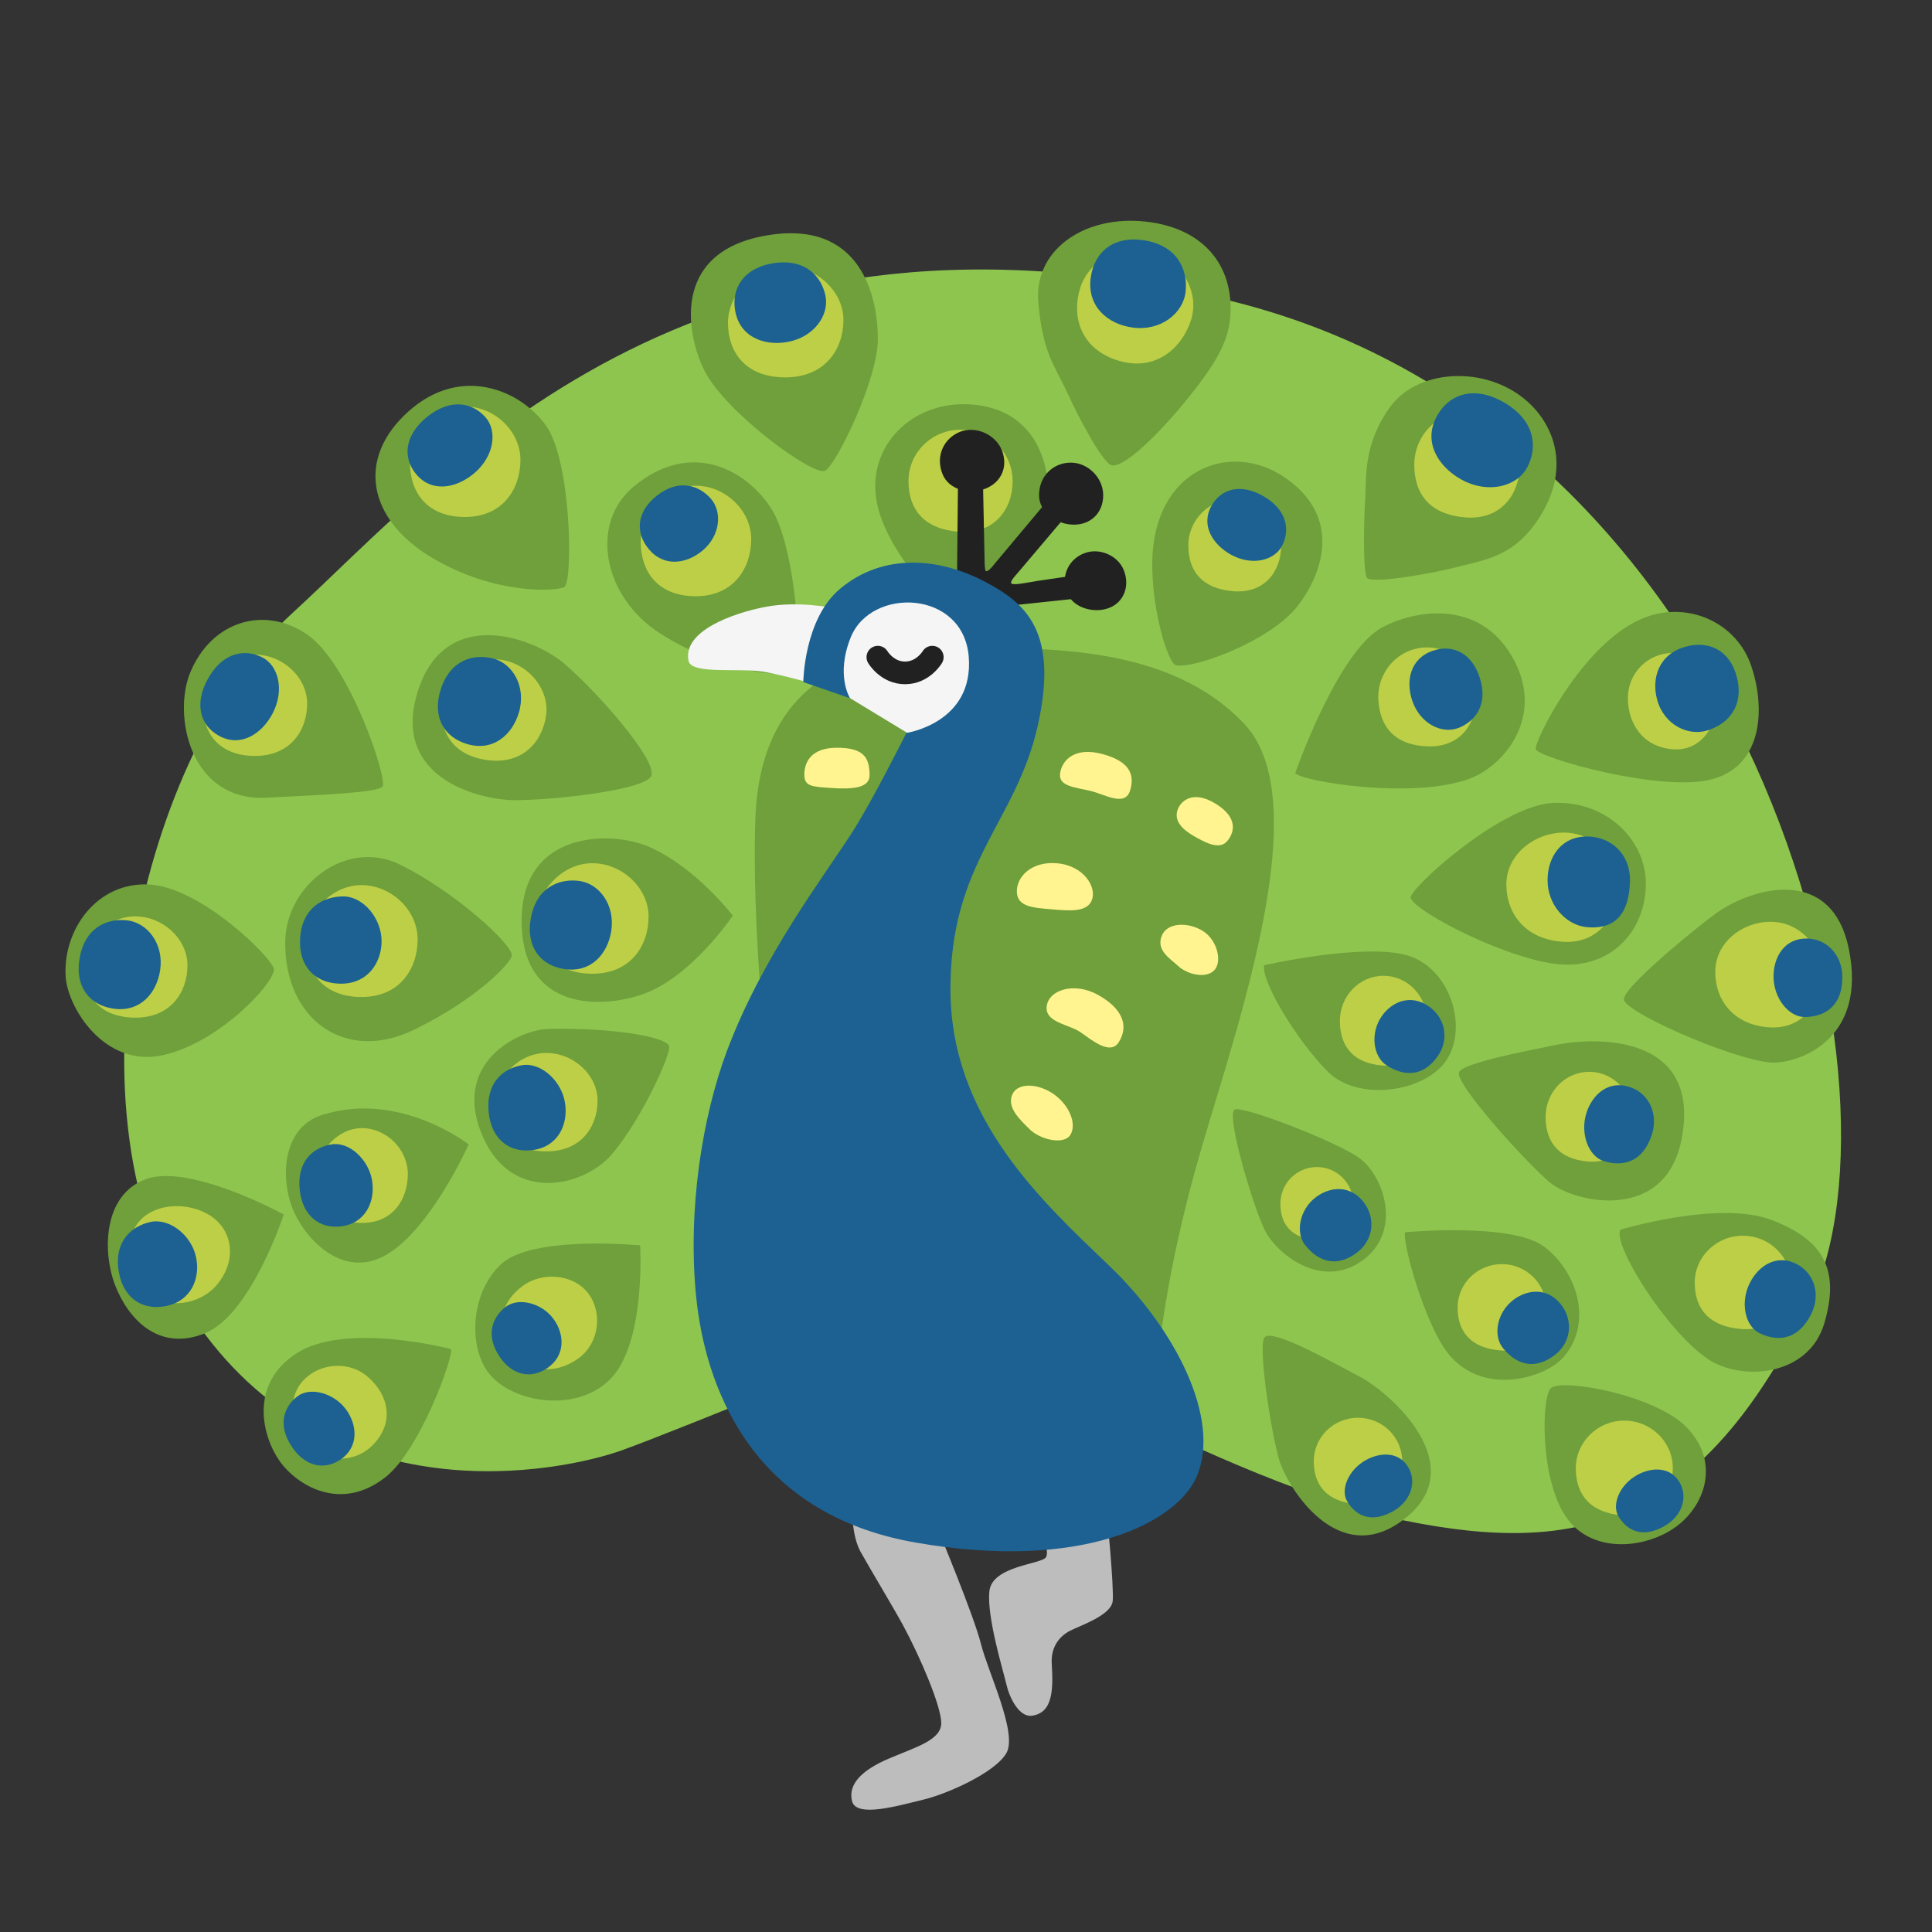 <?xml version="1.0" encoding="UTF-8" standalone="no"?>
<!DOCTYPE svg PUBLIC "-//W3C//DTD SVG 1.1//EN" "http://www.w3.org/Graphics/SVG/1.1/DTD/svg11.dtd">
<svg width="100%" height="100%" viewBox="0 0 128 128" version="1.1" xmlns="http://www.w3.org/2000/svg" xmlns:xlink="http://www.w3.org/1999/xlink" xml:space="preserve" xmlns:serif="http://www.serif.com/" style="fill-rule:evenodd;clip-rule:evenodd;stroke-linecap:round;stroke-linejoin:round;">
    <rect x="0" y="0" width="128" height="128" fill="#333333" stroke="none"/>
    <path id="path19930" d="M56.44,99.99L62.17,101.4C62.17,101.4 64.52,107.03 64.99,108.91C65.46,110.79 67.43,114.82 66.68,116.14C65.93,117.45 62.74,118.86 61.14,119.24C59.54,119.62 56.73,120.46 56.45,119.33C56.17,118.2 57.11,117.27 58.89,116.51C60.67,115.75 62.36,115.29 62.36,114.16C62.36,113.03 60.95,109.75 59.83,107.68C59.23,106.57 57.58,103.83 57.01,102.8C56.44,101.77 56.44,99.99 56.44,99.99Z" style="fill:rgb(189,189,189);fill-rule:nonzero;"/>
    <path id="path19932" d="M68.83,101.11C68.83,101.11 69.58,102.71 69.3,103.17C69.02,103.64 65.73,103.73 65.55,105.42C65.36,107.11 66.49,110.77 66.68,111.61C66.87,112.45 67.51,113.79 68.37,113.67C69.78,113.48 69.78,111.89 69.68,110.2C69.62,109.16 70.15,108.42 70.9,108.04C71.65,107.66 73.62,107.01 73.72,106.07C73.81,105.13 73.34,100.34 73.34,100.34L68.83,101.11Z" style="fill:rgb(189,189,189);fill-rule:nonzero;"/>
    <path id="path19949" d="M62.87,87.36C62.87,87.36 45.13,94.68 41.19,96.09C37.25,97.5 21.76,100.74 12.75,87.22C3.74,73.7 9.37,49.77 19.37,40.62C29.37,31.47 45.7,11.62 80.89,19.78C116.08,27.94 127.07,71.73 119.89,86.37C112.71,101.01 104.69,103.12 93,100.73C81.31,98.34 62.87,87.36 62.87,87.36Z" style="fill:rgb(142,197,79);fill-rule:nonzero;"/>
    <path id="path19951" d="M76.66,90.88C76.66,90.88 76.94,85.67 79.19,77.51C81.44,69.35 87.5,53.3 82.43,47.95C77.36,42.6 69.06,43.02 63.99,42.88C58.92,42.74 50.48,43.58 50.05,54.14C49.63,64.7 52.3,84.13 52.3,84.13L76.66,90.88Z" style="fill:rgb(111,160,59);fill-rule:nonzero;"/>
    <path id="path19953" d="M73.64,30.82C74.41,31.05 76.65,28.85 78.22,26.97C80.68,24.01 81.48,22.51 81.53,20.63C81.62,17.25 79.39,14.93 75.55,14.65C71.7,14.37 68.51,16.62 68.79,20C69.07,23.38 69.85,24.15 70.76,26.12C71.33,27.38 73,30.63 73.64,30.82Z" style="fill:rgb(111,160,59);fill-rule:nonzero;"/>
    <path id="path19955" d="M90.6,38.32C91.17,38.65 94.94,37.99 96.72,37.52C98.5,37.05 100.6,36.83 102.28,33.79C104.02,30.65 102.84,27.81 100.78,26.26C98.07,24.23 93.88,24.52 92.1,26.96C90.32,29.4 90.53,31.68 90.46,32.8C90.32,35.16 90.32,38.16 90.6,38.32Z" style="fill:rgb(111,160,59);fill-rule:nonzero;"/>
    <path id="path19957" d="M77.79,44C78.35,44.56 84.05,42.66 86,40.11C87.75,37.81 88.82,34.2 85.16,31.66C81.5,29.12 76.39,31.1 76.34,37.29C76.31,40.2 77.23,43.44 77.79,44Z" style="fill:rgb(111,160,59);fill-rule:nonzero;"/>
    <path id="path19959" d="M54.66,31.19C55.38,30.83 58.16,25.18 58.16,22.46C58.16,19.74 57.1,14.48 50.72,15.61C44.34,16.74 45.54,22.33 46.68,24.57C48.11,27.37 53.9,31.57 54.66,31.19Z" style="fill:rgb(111,160,59);fill-rule:nonzero;"/>
    <path id="path19961" d="M37.39,38.89C37.97,38.54 37.86,30.54 36.17,28.19C34.48,25.84 30.54,24.15 27.07,27.25C23.6,30.35 24.35,34.38 28.57,36.92C32.79,39.46 36.92,39.17 37.39,38.89Z" style="fill:rgb(111,160,59);fill-rule:nonzero;"/>
    <path id="path19963" d="M43.16,51.38C43.51,50.31 39.5,45.76 37.36,43.95C35.26,42.17 29.27,40.03 27.59,46.11C26.08,51.59 31.78,52.99 34.05,53.01C36.33,53.04 42.84,52.37 43.16,51.38Z" style="fill:rgb(111,160,59);fill-rule:nonzero;"/>
    <path id="path19965" d="M25.35,52.1C25.68,51.61 23.19,44.03 20.38,42.06C17.56,40.09 14,41.12 12.59,44.59C11.45,47.4 12.58,53.11 17.66,52.85C21.31,52.66 25.07,52.52 25.35,52.1Z" style="fill:rgb(111,160,59);fill-rule:nonzero;"/>
    <path id="path19967" d="M52.5,44.43C53.25,43.87 52.71,36.26 51.12,33.73C49.53,31.2 45.84,29.04 41.99,32.23C39.04,34.67 39.93,39.55 43.77,41.99C47.62,44.43 51.75,44.99 52.5,44.43Z" style="fill:rgb(111,160,59);fill-rule:nonzero;"/>
    <path id="path19969" d="M63.95,40.86C63.95,40.86 69.21,36.92 69.44,33.12C69.59,30.68 68.55,26.88 63.95,26.78C60.38,26.71 57.57,29.5 58.04,32.97C58.5,36.45 62.73,40.86 63.95,40.86Z" style="fill:rgb(111,160,59);fill-rule:nonzero;"/>
    <path id="path19971" d="M48.55,60.66C48.55,60.66 46.11,57.47 43.01,56.11C40.62,55.05 34.66,54.94 34.56,60.85C34.47,66.76 39.44,66.9 42.44,65.92C45.76,64.84 48.55,60.66 48.55,60.66Z" style="fill:rgb(111,160,59);fill-rule:nonzero;"/>
    <path id="path19973" d="M44.33,69.3C44.12,68.7 40.69,68.08 36.35,68.17C34.38,68.21 29.79,70.42 32.03,75.4C34,79.76 38.71,78.62 40.55,76.46C42.52,74.13 44.5,69.77 44.33,69.3Z" style="fill:rgb(111,160,59);fill-rule:nonzero;"/>
    <path id="path19975" d="M33.91,63.29C33.91,62.53 30.13,59.07 26.5,57.28C22.98,55.55 18.97,58.59 18.9,62.35C18.81,67.51 22.84,70.42 27.35,68.26C31.51,66.27 33.91,63.76 33.91,63.29Z" style="fill:rgb(111,160,59);fill-rule:nonzero;"/>
    <path id="path19977" d="M18.15,64.23C18.15,63.57 13.36,58.79 9.89,58.6C6.42,58.41 4.16,61.6 4.35,64.7C4.48,66.77 6.93,70.75 10.78,69.91C14.51,69.09 18.15,65.17 18.15,64.23Z" style="fill:rgb(111,160,59);fill-rule:nonzero;"/>
    <path id="path19979" d="M31.05,75.82C31.05,75.82 26.47,72.23 21.34,73.87C18.58,74.75 18.59,78.28 19.46,80.25C20.29,82.14 22.79,84.85 25.7,83.07C28.61,81.29 31.05,75.82 31.05,75.82Z" style="fill:rgb(111,160,59);fill-rule:nonzero;"/>
    <path id="path19981" d="M18.8,80.46C18.8,80.46 12.61,77.08 9.7,78.11C6.79,79.14 6.79,83 7.63,85.16C8.47,87.32 10.45,89.57 13.54,88.35C16.63,87.13 18.8,80.46 18.8,80.46Z" style="fill:rgb(111,160,59);fill-rule:nonzero;"/>
    <path id="path19983" d="M29.88,89.38C29.88,89.38 22.91,87.55 19.65,89.66C16.46,91.72 17.4,95.2 18.52,96.79C19.65,98.39 22.56,100.23 25.56,97.85C27.84,96.04 30.07,89.85 29.88,89.38Z" style="fill:rgb(111,160,59);fill-rule:nonzero;"/>
    <path id="path19985" d="M42.41,82.51C42.41,82.51 35.23,81.81 33.17,83.78C31.11,85.75 31.07,89.28 32.37,90.96C33.97,93.02 38.47,93.68 40.63,91.15C42.78,88.61 42.41,82.51 42.41,82.51Z" style="fill:rgb(111,160,59);fill-rule:nonzero;"/>
    <path id="path19987" d="M85.81,51.22C85.81,51.22 88.63,43.13 91.59,41.56C93.74,40.42 97.93,39.69 100.14,43.44C102.45,47.34 99.73,50.69 97.39,51.58C93.6,53 86.21,51.76 85.81,51.22Z" style="fill:rgb(111,160,59);fill-rule:nonzero;"/>
    <path id="path19989" d="M93.46,59.49C93.3,58.95 99.37,53.39 102.85,53.2C106.32,53.01 109.04,55.55 109.04,58.55C109.04,61.55 106.88,64.09 103.5,63.9C100.13,63.71 93.75,60.43 93.46,59.49Z" style="fill:rgb(111,160,59);fill-rule:nonzero;"/>
    <path id="path19991" d="M83.75,63.95C83.75,63.95 90.79,62.35 93.51,63.39C96.23,64.42 97.26,68.27 95.76,70.34C94.26,72.4 89.94,72.97 87.97,71C86,69.03 83.56,65.07 83.75,63.95Z" style="fill:rgb(111,160,59);fill-rule:nonzero;"/>
    <path id="path19993" d="M81.78,73.52C82.19,73.18 88.44,75.58 90.04,76.71C91.64,77.84 92.95,81.5 90.32,83.47C87.69,85.44 84.74,83.24 83.84,81.59C83.14,80.29 81.22,73.99 81.78,73.52Z" style="fill:rgb(111,160,59);fill-rule:nonzero;"/>
    <path id="path19997" d="M96.66,71.06C96.82,70.46 100.81,69.69 103.03,69.24C106,68.63 112.69,68.63 111.42,75.42C110.36,81.06 104.31,79.68 102.71,78.36C101.12,77.04 96.45,71.87 96.66,71.06Z" style="fill:rgb(111,160,59);fill-rule:nonzero;"/>
    <path id="path19999" d="M107.6,66.29C107.24,65.6 112.73,61.19 113.69,60.51C116.09,58.79 121.38,57.28 122.5,62.92C123.62,68.56 119.68,70.27 117.67,70.4C115.66,70.53 108.14,67.34 107.6,66.29Z" style="fill:rgb(111,160,59);fill-rule:nonzero;"/>
    <path id="path20001" d="M93.09,81.64C93.09,81.64 100.12,80.98 102.28,82.58C104.44,84.18 105.59,87.58 103.6,89.9C102.39,91.31 98.2,92.57 95.9,89.62C94.36,87.62 92.9,82.3 93.09,81.64Z" style="fill:rgb(111,160,59);fill-rule:nonzero;"/>
    <path id="path20003" d="M107.36,81.47C107.36,81.47 113.88,79.5 117.35,80.82C120.82,82.14 121.91,84.11 120.87,87.66C119.83,91.21 115.34,91.56 113.08,89.99C110.31,88.06 106.8,82.38 107.36,81.47Z" style="fill:rgb(111,160,59);fill-rule:nonzero;"/>
    <path id="path20005" d="M102.76,91.96C103.52,91.31 109.71,92.43 111.77,94.59C113.83,96.75 113.06,99.33 111.49,100.78C109.62,102.52 105.76,103.13 103.89,100.69C102.01,98.25 102.1,92.53 102.76,91.96Z" style="fill:rgb(111,160,59);fill-rule:nonzero;"/>
    <path id="path20007" d="M83.8,88.58C84.41,88.06 88.12,90.18 90.09,91.21C92.06,92.24 97.71,97.17 92.92,100.73C88.64,103.92 85.32,98.59 84.75,96.72C84.2,94.85 83.3,89.02 83.8,88.58Z" style="fill:rgb(111,160,59);fill-rule:nonzero;"/>
    <path id="path20009" d="M101.75,49.64C101.6,49.19 104.89,42.46 108.98,40.91C111.97,39.78 115.08,41.35 116.01,44.08C116.95,46.8 116.85,50.67 113.48,51.61C110.11,52.55 101.93,50.2 101.75,49.64Z" style="fill:rgb(111,160,59);fill-rule:nonzero;"/>
    <path id="path20011" d="M53.29,51.32C53.29,52.12 53.81,52.12 55.12,52.21C56.48,52.3 57.61,52.21 57.61,51.37C57.61,50.19 57.23,49.54 55.45,49.54C53.67,49.54 53.29,50.57 53.29,51.32Z" style="fill:rgb(255,244,143);fill-rule:nonzero;"/>
    <path id="path20013" d="M73.05,49.96C71.13,49.44 70.33,50.43 70.23,51.27C70.14,52.11 71.26,52.16 72.25,52.4C73.24,52.64 74.55,53.48 74.88,52.35C75.21,51.23 74.74,50.42 73.05,49.96Z" style="fill:rgb(255,244,143);fill-rule:nonzero;"/>
    <path id="path20015" d="M67.37,59.11C67.41,60.06 68.4,60.14 69.62,60.24C70.84,60.34 72.01,60.47 72.34,59.63C72.67,58.79 71.82,57.33 69.99,57.19C68.35,57.06 67.33,58.08 67.37,59.11Z" style="fill:rgb(255,244,143);fill-rule:nonzero;"/>
    <path id="path20017" d="M77.98,53.79C77.81,54.6 78.64,55.15 79.34,55.53C80.04,55.91 80.84,56.28 81.31,55.72C81.78,55.16 82.06,54.17 80.51,53.23C78.96,52.29 78.12,53.13 77.98,53.79Z" style="fill:rgb(255,244,143);fill-rule:nonzero;"/>
    <path id="path20019" d="M76.95,62.05C76.62,62.98 77.51,63.5 78.08,64.02C78.64,64.54 79.86,64.86 80.43,64.3C81,63.74 80.66,62.28 79.68,61.67C78.68,61.06 77.27,61.11 76.95,62.05Z" style="fill:rgb(255,244,143);fill-rule:nonzero;"/>
    <path id="path20021" d="M69.34,66.79C69.34,67.76 70.84,67.87 71.59,68.39C72.34,68.91 73.56,69.94 74.12,69.05C74.83,67.93 74.31,66.8 72.81,65.95C71.08,64.96 69.34,65.66 69.34,66.79Z" style="fill:rgb(255,244,143);fill-rule:nonzero;"/>
    <path id="path20023" d="M67.02,72.65C67.3,71.66 68.8,71.76 69.84,72.51C70.88,73.26 71.34,74.48 70.92,75.18C70.5,75.88 68.9,75.51 68.2,74.8C67.49,74.11 66.8,73.41 67.02,72.65Z" style="fill:rgb(255,244,143);fill-rule:nonzero;"/>
    <path id="path20025" d="M55.88,21.2C55.88,23.12 54.66,25.09 51.84,25C49.35,24.92 48.23,23.3 48.23,21.39C48.23,19.48 49.98,17.64 52.03,17.64C54.08,17.64 55.88,19.28 55.88,21.2Z" style="fill:rgb(189,207,70);fill-rule:nonzero;"/>
    <path id="path20027" d="M78.92,21.17C78.35,23 76.56,24.75 73.9,23.83C71.55,23.01 70.99,20.91 71.57,19.07C72.14,17.24 74.36,16.01 76.32,16.62C78.26,17.23 79.49,19.34 78.92,21.17Z" style="fill:rgb(189,207,70);fill-rule:nonzero;"/>
    <path id="path20029" d="M34.48,30.47C34.48,32.38 33.31,34.34 30.62,34.25C28.24,34.17 27.16,32.57 27.16,30.66C27.16,28.75 28.84,26.93 30.8,26.93C32.76,26.93 34.48,28.56 34.48,30.47Z" style="fill:rgb(189,207,70);fill-rule:nonzero;"/>
    <path id="path20031" d="M36.18,47.4C35.94,49.13 34.61,50.76 32.1,50.33C29.89,49.95 29.08,48.36 29.32,46.63C29.56,44.9 31.35,43.46 33.18,43.71C35.01,43.96 36.42,45.67 36.18,47.4Z" style="fill:rgb(189,207,70);fill-rule:nonzero;"/>
    <path id="path20033" d="M20.35,46.62C20.35,48.37 19.25,50.17 16.71,50.08C14.47,50 13.45,48.54 13.45,46.79C13.45,45.04 15.03,43.37 16.88,43.37C18.73,43.37 20.35,44.87 20.35,46.62Z" style="fill:rgb(189,207,70);fill-rule:nonzero;"/>
    <path id="path20035" d="M12.42,63.96C12.42,65.71 11.32,67.51 8.78,67.42C6.54,67.34 5.52,65.88 5.52,64.13C5.52,62.38 7.1,60.71 8.95,60.71C10.8,60.71 12.42,62.21 12.42,63.96Z" style="fill:rgb(189,207,70);fill-rule:nonzero;"/>
    <path id="path20037" d="M27.67,62.23C27.67,64.16 26.49,66.15 23.76,66.05C21.35,65.97 20.26,64.34 20.26,62.42C20.26,60.49 21.96,58.64 23.94,58.64C25.92,58.64 27.67,60.3 27.67,62.23Z" style="fill:rgb(189,207,70);fill-rule:nonzero;"/>
    <path id="path20039" d="M25.28,62.35C25.28,63.84 24.3,65.24 22.46,65.17C20.84,65.11 19.79,64 19.88,62.21C19.99,60.15 21.41,59.39 22.74,59.39C24.08,59.39 25.28,60.86 25.28,62.35Z" style="fill:rgb(28,97,146);fill-rule:nonzero;"/>
    <path id="path20041" d="M42.97,60.73C42.97,62.63 41.79,64.6 39.06,64.51C36.65,64.43 35.56,62.83 35.56,60.92C35.56,59.01 37.26,57.19 39.24,57.19C41.22,57.19 42.97,58.83 42.97,60.73Z" style="fill:rgb(189,207,70);fill-rule:nonzero;"/>
    <path id="path20043" d="M39.59,72.92C39.59,74.62 38.51,76.37 36.02,76.28C33.82,76.21 32.83,74.78 32.83,73.08C32.83,71.38 34.38,69.76 36.19,69.76C38,69.76 39.59,71.22 39.59,72.92Z" style="fill:rgb(189,207,70);fill-rule:nonzero;"/>
    <path id="path20045" d="M27.02,77.78C27.02,79.42 26.05,81.1 23.83,81.02C21.86,80.95 20.97,79.57 20.97,77.94C20.97,76.31 22.36,74.74 23.98,74.74C25.6,74.74 27.02,76.15 27.02,77.78Z" style="fill:rgb(189,207,70);fill-rule:nonzero;"/>
    <path id="path20047" d="M24.22,91.1C25.51,92.1 26.3,93.94 24.82,95.61C23.73,96.84 21.92,96.98 20.63,95.98C19.34,94.98 18.95,92.92 19.94,91.64C20.94,90.36 22.92,90.1 24.22,91.1Z" style="fill:rgb(189,207,70);fill-rule:nonzero;"/>
    <path id="path20049" d="M13.64,80.37C15.47,81.31 15.78,83.54 14.3,85.2C13.21,86.43 11.13,86.75 9.84,85.75C8.55,84.75 8.15,82.3 9.14,81.02C10.13,79.75 12.19,79.62 13.64,80.37Z" style="fill:rgb(189,207,70);fill-rule:nonzero;"/>
    <path id="path20051" d="M38.37,89.96C37.06,90.94 35.13,91.18 33.86,89.35C32.74,87.73 33.3,86.19 34.61,85.21C35.92,84.23 38,84.4 38.98,85.7C39.95,86.99 39.68,88.98 38.37,89.96Z" style="fill:rgb(189,207,70);fill-rule:nonzero;"/>
    <path id="path20053" d="M49.77,35.72C49.77,37.63 48.6,39.59 45.91,39.5C43.53,39.42 42.45,37.82 42.45,35.91C42.45,34 44.13,32.18 46.09,32.18C48.05,32.18 49.77,33.82 49.77,35.72Z" style="fill:rgb(189,207,70);fill-rule:nonzero;"/>
    <path id="path20055" d="M67.09,31.87C67.09,33.75 65.87,35.41 63.52,35.23C61.21,35.05 60.19,33.75 60.19,31.87C60.19,29.99 61.73,28.47 63.64,28.47C65.55,28.47 67.09,29.99 67.09,31.87Z" style="fill:rgb(189,207,70);fill-rule:nonzero;"/>
    <path id="path20057" d="M84.88,36.14C84.88,37.84 83.79,39.34 81.7,39.17C79.64,39 78.73,37.84 78.73,36.14C78.73,34.44 80.11,33.07 81.8,33.07C83.5,33.07 84.88,34.44 84.88,36.14Z" style="fill:rgb(189,207,70);fill-rule:nonzero;"/>
    <path id="path20059" d="M97.78,46C97.89,47.82 96.85,49.5 94.64,49.45C92.47,49.4 91.43,48.21 91.32,46.39C91.21,44.57 92.57,43.01 94.35,42.9C96.13,42.79 97.67,44.18 97.78,46Z" style="fill:rgb(189,207,70);fill-rule:nonzero;"/>
    <path id="path20061" d="M100.69,30.79C100.69,32.74 99.45,34.47 97.08,34.28C94.74,34.09 93.7,32.75 93.7,30.79C93.7,28.83 95.27,27.25 97.2,27.25C99.12,27.25 100.69,28.83 100.69,30.79Z" style="fill:rgb(189,207,70);fill-rule:nonzero;"/>
    <path id="path20063" d="M113.81,46.25C113.81,47.9 112.83,49.8 110.81,49.64C108.82,49.48 107.85,47.91 107.85,46.25C107.85,44.59 109.18,43.26 110.83,43.26C112.47,43.25 113.81,44.59 113.81,46.25Z" style="fill:rgb(189,207,70);fill-rule:nonzero;"/>
    <path id="path20065" d="M94.54,67.64C94.54,69.29 93.52,70.76 91.56,70.59C89.63,70.43 88.77,69.29 88.77,67.64C88.77,65.99 90.06,64.65 91.66,64.65C93.26,64.65 94.54,65.99 94.54,67.64Z" style="fill:rgb(189,207,70);fill-rule:nonzero;"/>
    <path id="path20067" d="M108.17,74C108.17,75.65 107.15,77.12 105.19,76.95C103.26,76.79 102.4,75.65 102.4,74C102.4,72.35 103.69,71.01 105.29,71.01C106.89,71.01 108.17,72.35 108.17,74Z" style="fill:rgb(189,207,70);fill-rule:nonzero;"/>
    <path id="path20069" d="M89.66,79.75C89.66,81.09 88.81,82.28 87.16,82.15C85.54,82.02 84.83,81.1 84.83,79.75C84.83,78.4 85.91,77.32 87.25,77.32C88.59,77.32 89.66,78.41 89.66,79.75Z" style="fill:rgb(189,207,70);fill-rule:nonzero;"/>
    <path id="path20071" d="M102.43,86.63C102.43,88.22 101.39,89.63 99.4,89.47C97.44,89.31 96.57,88.22 96.57,86.63C96.57,85.04 97.88,83.75 99.5,83.75C101.12,83.75 102.43,85.04 102.43,86.63Z" style="fill:rgb(189,207,70);fill-rule:nonzero;"/>
    <path id="path20073" d="M92.9,96.81C92.9,98.4 91.86,99.81 89.87,99.65C87.91,99.49 87.04,98.4 87.04,96.81C87.04,95.22 88.35,93.93 89.97,93.93C91.59,93.93 92.9,95.22 92.9,96.81Z" style="fill:rgb(189,207,70);fill-rule:nonzero;"/>
    <path id="path20075" d="M110.83,97.28C110.83,99.02 109.69,100.57 107.51,100.4C105.36,100.23 104.4,99.03 104.4,97.28C104.4,95.54 105.84,94.12 107.61,94.12C109.39,94.12 110.83,95.53 110.83,97.28Z" style="fill:rgb(189,207,70);fill-rule:nonzero;"/>
    <path id="path20077" d="M118.66,84.98C118.66,86.7 117.53,88.22 115.36,88.05C113.22,87.88 112.28,86.7 112.28,84.98C112.28,83.26 113.71,81.87 115.47,81.87C117.23,81.87 118.66,83.27 118.66,84.98Z" style="fill:rgb(189,207,70);fill-rule:nonzero;"/>
    <path id="path20079" d="M107.17,58.75C107.17,60.73 105.87,62.59 103.46,62.39C101.09,62.2 99.8,60.57 99.8,58.59C99.8,56.61 101.67,55.16 103.62,55.16C105.58,55.17 107.17,56.78 107.17,58.75Z" style="fill:rgb(189,207,70);fill-rule:nonzero;"/>
    <path id="path20081" d="M120.68,64.53C120.68,66.44 119.44,68.25 117.14,68.06C114.87,67.87 113.64,66.3 113.64,64.38C113.64,62.46 115.42,61.07 117.29,61.07C119.17,61.06 120.68,62.61 120.68,64.53Z" style="fill:rgb(189,207,70);fill-rule:nonzero;"/>
    <path id="path20083" d="M40.5,61.66C40.27,63.17 39.18,64.48 37.37,64.2C35.77,63.95 34.85,62.7 35.16,60.89C35.51,58.8 37.02,58.2 38.34,58.36C39.66,58.51 40.76,59.91 40.5,61.66Z" style="fill:rgb(28,97,146);fill-rule:nonzero;"/>
    <path id="path20085" d="M10.61,64.28C10.38,65.79 9.29,67.1 7.48,66.82C5.88,66.57 4.96,65.32 5.27,63.51C5.62,61.42 7.13,60.82 8.45,60.98C9.77,61.14 10.87,62.54 10.61,64.28Z" style="fill:rgb(28,97,146);fill-rule:nonzero;"/>
    <path id="path20087" d="M34.38,47.2C33.95,48.66 32.69,49.82 30.93,49.29C29.38,48.82 28.64,47.46 29.19,45.71C29.82,43.69 31.39,43.3 32.68,43.63C33.97,43.96 34.88,45.5 34.38,47.2Z" style="fill:rgb(28,97,146);fill-rule:nonzero;"/>
    <path id="path20089" d="M18.06,47.27C17.35,48.62 15.95,49.54 14.51,48.75C13.23,48.05 12.88,46.6 13.76,45C14.78,43.14 16.28,43.01 17.35,43.54C18.43,44.06 18.88,45.7 18.06,47.27Z" style="fill:rgb(28,97,146);fill-rule:nonzero;"/>
    <path id="path20091" d="M31.4,31.37C30.22,32.35 28.59,32.67 27.55,31.39C26.63,30.25 26.86,28.79 28.28,27.63C29.93,26.3 31.36,26.74 32.16,27.64C32.96,28.54 32.76,30.23 31.4,31.37Z" style="fill:rgb(28,97,146);fill-rule:nonzero;"/>
    <path id="path20093" d="M46.53,36.49C45.48,37.36 43.97,37.6 42.96,36.35C42.06,35.25 42.21,33.88 43.49,32.86C44.97,31.68 46.31,32.16 47.09,33.03C47.86,33.91 47.74,35.48 46.53,36.49Z" style="fill:rgb(28,97,146);fill-rule:nonzero;"/>
    <path id="path20095" d="M52.15,22.66C50.61,22.93 48.99,22.32 48.7,20.55C48.45,18.98 49.38,17.73 51.23,17.44C53.37,17.11 54.43,18.32 54.69,19.6C54.95,20.88 53.93,22.35 52.15,22.66Z" style="fill:rgb(28,97,146);fill-rule:nonzero;"/>
    <path id="path20097" d="M75.03,21.7C73.41,21.48 71.98,20.31 72.27,18.35C72.52,16.62 73.86,15.61 75.79,15.92C78.03,16.27 78.7,17.89 78.55,19.32C78.4,20.75 76.9,21.96 75.03,21.7Z" style="fill:rgb(28,97,146);fill-rule:nonzero;"/>
    <path id="path20099" d="M96.8,31.76C95.25,30.89 94.24,29.23 95.23,27.51C96.11,25.99 97.8,25.59 99.64,26.66C101.77,27.9 101.85,29.68 101.19,30.95C100.52,32.23 98.59,32.76 96.8,31.76Z" style="fill:rgb(28,97,146);fill-rule:nonzero;"/>
    <path id="path20101" d="M81.54,36.74C80.33,36.06 79.53,34.78 80.28,33.48C80.95,32.33 82.26,32.04 83.7,32.87C85.36,33.84 85.44,35.19 84.94,36.16C84.43,37.14 82.94,37.52 81.54,36.74Z" style="fill:rgb(28,97,146);fill-rule:nonzero;"/>
    <path id="path20103" d="M93.57,46.44C93.12,45.13 93.42,43.62 94.94,43.11C96.28,42.66 97.52,43.3 98.03,44.88C98.63,46.71 97.71,47.81 96.62,48.23C95.53,48.65 94.1,47.96 93.57,46.44Z" style="fill:rgb(28,97,146);fill-rule:nonzero;"/>
    <path id="path20105" d="M102.53,58.29C102.54,56.81 103.4,55.4 105.18,55.42C106.75,55.44 108.03,56.6 107.99,58.37C107.94,60.42 107.11,61.63 105.08,61.42C103.79,61.28 102.52,60 102.53,58.29Z" style="fill:rgb(28,97,146);fill-rule:nonzero;"/>
    <path id="path20107" d="M91.54,67.33C92.21,66.36 93.46,65.83 94.67,66.68C95.74,67.43 96.04,68.83 95.27,69.95C94.34,71.31 93.08,71.36 91.88,70.59C90.97,70.02 90.76,68.46 91.54,67.33Z" style="fill:rgb(28,97,146);fill-rule:nonzero;"/>
    <path id="path20109" d="M87.19,79.31C88.14,78.6 89.48,78.49 90.37,79.68C91.15,80.73 91,82.15 89.91,82.98C88.6,83.98 87.39,83.63 86.49,82.52C85.8,81.68 86.09,80.13 87.19,79.31Z" style="fill:rgb(28,97,146);fill-rule:nonzero;"/>
    <path id="path20111" d="M100.28,86.11C101.23,85.4 102.57,85.29 103.46,86.48C104.24,87.53 104.09,88.95 103,89.78C101.69,90.78 100.48,90.43 99.58,89.32C98.89,88.48 99.18,86.93 100.28,86.11Z" style="fill:rgb(28,97,146);fill-rule:nonzero;"/>
    <path id="path20113" d="M105.12,73.69C105.53,72.47 106.6,71.54 108.01,72.03C109.25,72.46 109.89,73.8 109.43,75.2C108.87,76.89 107.66,77.34 106.29,76.94C105.25,76.64 104.65,75.1 105.12,73.69Z" style="fill:rgb(28,97,146);fill-rule:nonzero;"/>
    <path id="path20115" d="M117.5,64.64C117.52,63.36 118.26,62.14 119.74,62.18C121.05,62.21 122.07,63.29 122.06,64.77C122.05,66.55 121.03,67.35 119.6,67.38C118.52,67.41 117.48,66.13 117.5,64.64Z" style="fill:rgb(28,97,146);fill-rule:nonzero;"/>
    <path id="path20117" d="M115.95,84.96C116.54,83.82 117.75,83.06 119.06,83.76C120.22,84.38 120.65,85.8 119.97,87.11C119.16,88.69 117.89,88.95 116.6,88.34C115.62,87.89 115.26,86.28 115.95,84.96Z" style="fill:rgb(28,97,146);fill-rule:nonzero;"/>
    <path id="path20119" d="M90.5,96.73C91.5,96.18 92.75,96.18 93.34,97.28C93.86,98.25 93.45,99.47 92.3,100.12C90.92,100.9 89.88,100.5 89.26,99.48C88.78,98.7 89.34,97.37 90.5,96.73Z" style="fill:rgb(28,97,146);fill-rule:nonzero;"/>
    <path id="path20121" d="M108.47,97.72C109.47,97.17 110.72,97.17 111.31,98.27C111.83,99.24 111.42,100.46 110.27,101.11C108.89,101.89 107.85,101.49 107.23,100.47C106.76,99.68 107.31,98.36 108.47,97.72Z" style="fill:rgb(28,97,146);fill-rule:nonzero;"/>
    <path id="path20123" d="M109.79,46.36C109.4,44.94 109.89,43.33 111.69,42.84C113.28,42.41 114.63,43.14 115.07,44.86C115.58,46.85 114.42,47.99 113.13,48.39C111.83,48.8 110.24,48.01 109.79,46.36Z" style="fill:rgb(28,97,146);fill-rule:nonzero;"/>
    <path id="path20125" d="M24.65,78.21C24.88,79.6 24.22,81.05 22.59,81.25C21.15,81.42 20.05,80.54 19.86,78.86C19.64,76.92 20.78,76.01 21.96,75.82C23.14,75.62 24.42,76.82 24.65,78.21Z" style="fill:rgb(28,97,146);fill-rule:nonzero;"/>
    <path id="path20127" d="M37.43,73.05C37.67,74.49 36.97,76 35.25,76.2C33.73,76.38 32.57,75.47 32.38,73.73C32.16,71.72 33.36,70.77 34.6,70.57C35.84,70.37 37.2,71.61 37.43,73.05Z" style="fill:rgb(28,97,146);fill-rule:nonzero;"/>
    <path id="path20129" d="M12.98,83.25C13.3,84.67 12.68,86.22 10.94,86.54C9.4,86.82 8.17,85.99 7.87,84.26C7.53,82.26 8.7,81.24 9.96,80.96C11.21,80.68 12.66,81.82 12.98,83.25Z" style="fill:rgb(28,97,146);fill-rule:nonzero;"/>
    <path id="path20131" d="M22.91,93.36C23.69,94.41 23.78,95.87 22.56,96.7C21.48,97.43 20.21,97.16 19.34,95.86C18.33,94.36 18.86,93.14 19.72,92.5C20.58,91.86 22.13,92.31 22.91,93.36Z" style="fill:rgb(28,97,146);fill-rule:nonzero;"/>
    <path id="path20133" d="M36.66,87.37C37.41,88.38 37.48,89.81 36.26,90.64C35.18,91.38 33.93,91.13 33.09,89.87C32.12,88.41 32.66,87.22 33.52,86.57C34.39,85.93 35.91,86.35 36.66,87.37Z" style="fill:rgb(28,97,146);fill-rule:nonzero;"/>
    <path id="path20135" d="M45.62,43.79C45.81,44.69 48.91,44.25 50.48,44.49C52.31,44.77 55.62,45.83 55.62,45.83L61.53,49.42C61.53,49.42 66.74,49.14 66.53,48.86C66.32,48.58 64.98,40.77 64.98,40.77L59.42,38.45L55.2,40.28C55.2,40.28 52.84,39.79 50.7,40.21C48.55,40.62 45.2,41.82 45.62,43.79Z" style="fill:rgb(245,245,245);fill-rule:nonzero;"/>
    <path id="path20139" d="M63.4,38.86L63.47,31.82L65.12,31.71L65.23,37.08C65.23,37.08 65.23,37.8 65.32,37.84C65.49,37.91 65.93,37.31 65.93,37.31L69.45,33.11L70.66,34.14L67.39,38C67.39,38 66.92,38.5 66.99,38.63C67.08,38.82 68.07,38.59 68.71,38.49C70.07,38.28 71.42,38.1 71.42,38.1L71.56,39.63L66.28,40.19L63.4,38.86Z" style="fill:rgb(33,33,33);fill-rule:nonzero;"/>
    <path id="path20141" d="M73.09,32.81C73.09,33.96 72.29,34.76 71.15,34.76C70.02,34.76 68.84,33.95 68.84,32.81C68.84,31.51 69.81,30.65 70.94,30.65C72.09,30.65 73.09,31.66 73.09,32.81Z" style="fill:rgb(33,33,33);fill-rule:nonzero;"/>
    <path id="path20143" d="M66.38,29.84C66.8,30.91 66.35,31.95 65.3,32.37C64.25,32.79 62.86,32.47 62.44,31.4C61.96,30.19 62.55,29.03 63.6,28.61C64.65,28.2 65.96,28.78 66.38,29.84Z" style="fill:rgb(33,33,33);fill-rule:nonzero;"/>
    <path id="path20145" d="M74.46,37.79C74.85,38.79 74.5,39.87 73.5,40.27C72.49,40.67 71.09,40.28 70.7,39.28C70.25,38.14 70.82,37.05 71.82,36.66C72.82,36.26 74.07,36.79 74.46,37.79Z" style="fill:rgb(33,33,33);fill-rule:nonzero;"/>
    <path id="path20156" d="M65.14,38.48C67.9,39.91 70.19,41.75 68.74,48.14C67.29,54.52 62.92,57.15 62.97,65.64C63.02,74.13 69.07,79.62 73.48,83.85C77.89,88.07 80.89,93.99 79.3,97.79C78.02,100.85 71.74,104.13 60.67,102.2C49.6,100.28 46.69,91.62 46.12,85.89C45.55,80.16 46.52,74.01 48.16,69.63C50.53,63.32 54.57,58.1 56.5,55.08C57.76,53.12 60.05,48.56 60.05,48.56C60.05,48.56 64.55,47.9 64.18,43.49C63.81,39.08 57.73,38.87 56.37,42.21C55.34,44.75 56.32,46.26 56.32,46.26L53.22,45.19C53.22,45.19 53.26,41.04 55.63,39.03C58.52,36.59 62.23,36.98 65.14,38.48Z" style="fill:rgb(28,97,146);fill-rule:nonzero;"/>
    <path id="path20697" d="M58.159,43.538C58.159,43.538 58.771,44.581 59.963,44.581C61.154,44.581 61.767,43.538 61.767,43.538" style="fill:none;fill-rule:nonzero;stroke:rgb(33,33,33);stroke-width:1.5;"/>
</svg>
